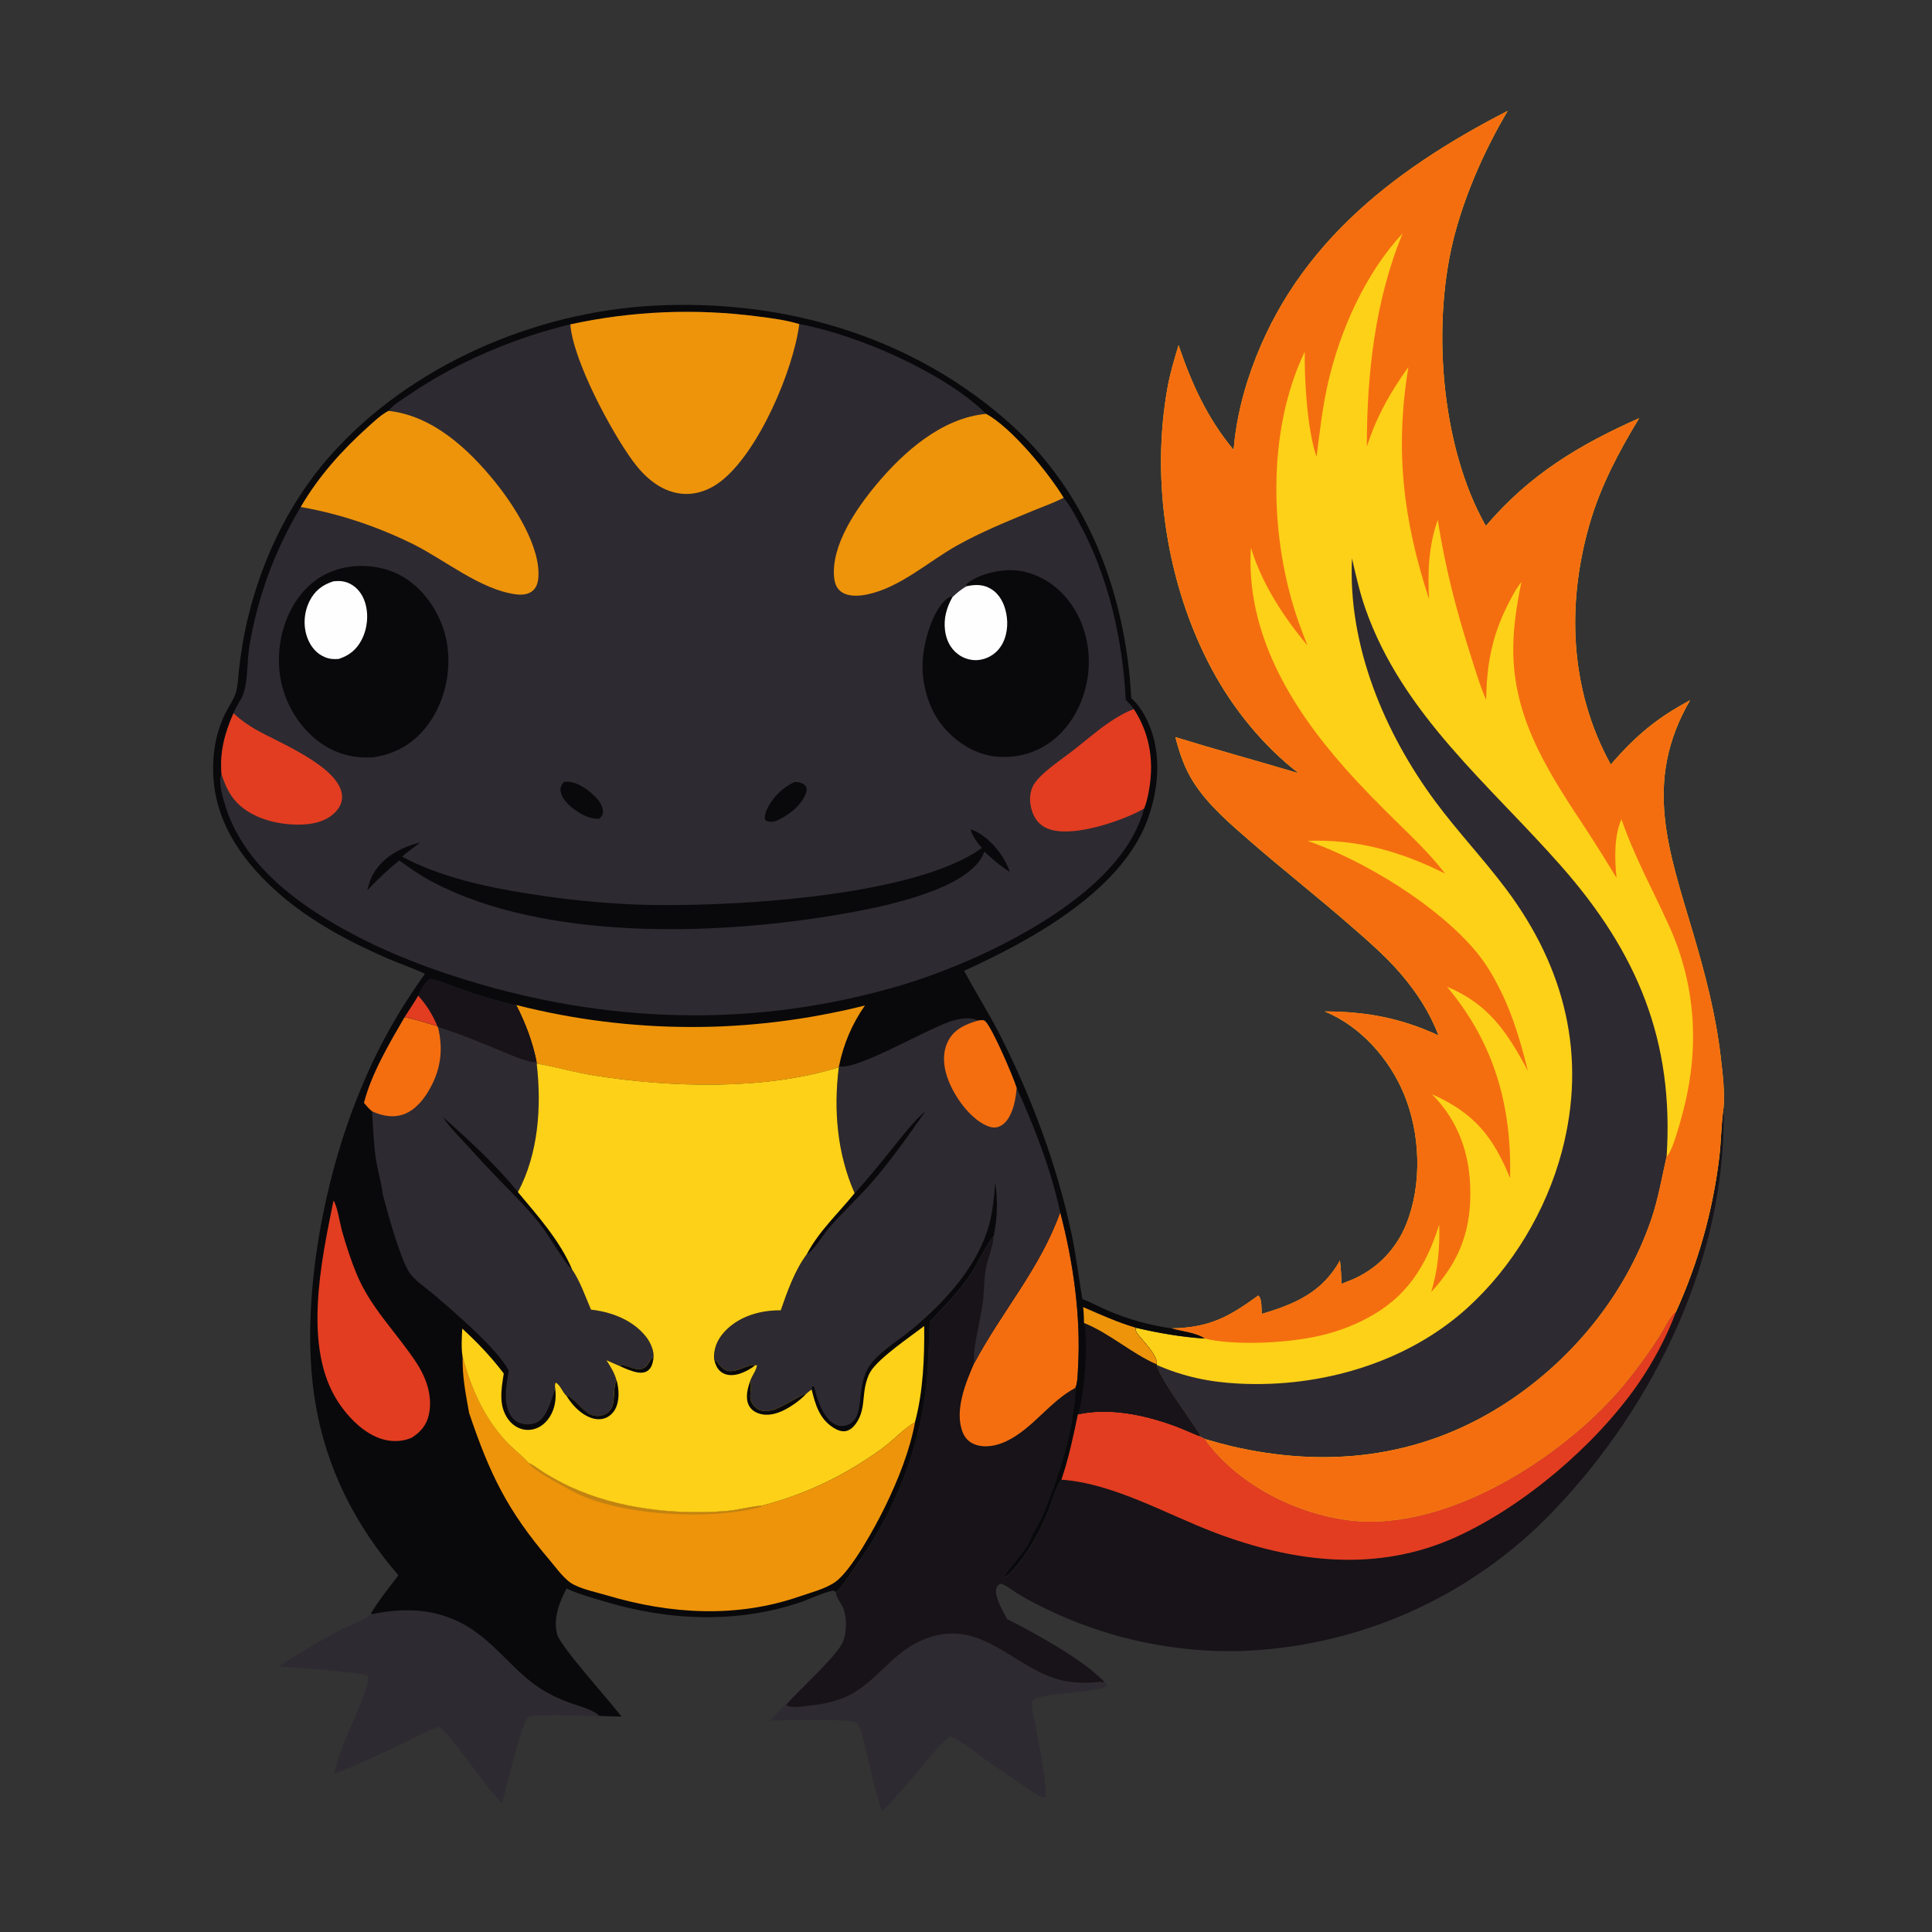 <?xml version="1.0" encoding="UTF-8"?>
<svg id="_x2014_ÎÓÈ_x5F_1" xmlns="http://www.w3.org/2000/svg" version="1.1" viewBox="0 0 4000 4000">
  <rect x="0" y="0" width="4000" height="4000" fill="#333333" stroke="none"/>
  <!-- Generator: Adobe Illustrator 29.2.1, SVG Export Plug-In . SVG Version: 2.1.0 Build 116)  -->
  <defs>
    <style>
      .st0 {
        fill: #09090b;
      }

      .st1 {
        display: none;
      }

      .st1, .st2 {
        fill: #fefefe;
      }

      .st3 {
        fill: #fdd118;
      }

      .st4 {
        fill: #2e2a31;
      }

      .st5 {
        fill: #c38310;
      }

      .st6 {
        fill: #e23d21;
      }

      .st7 {
        fill: #ee940a;
      }

      .st8 {
        fill: #f46e10;
      }

      .st9 {
        fill: #171318;
      }
    </style>
  </defs>
  <path class="st1" d="M0,0h4000v4000H0V0Z"/>
  <path class="st4" d="M1627.4,3528.9c.4.3.8.6,1.2.9,9.3,7,30.5,2.7,41.7,1.6,29.7-2.8,60.2-8.4,87.2-21.8,65.3-32.5,95.7-102.6,178.1-123.4,102-25.7,164.9,63.9,253.3,89.8,28.8,8.4,58.6,8.6,88.3,5.5l1.9-.2c4.7,2.2,2.3,2.1,7.1.5,4,3,5.3,2.9,6.8,7.8-17.5,15.9-137.5,15.1-152.7,29.3-2.8,2.7-3.7,7.1-3.7,10.8,0,13.5,5.1,29.6,7.6,42.9,4.6,24.5,24.8,130.2,20.4,147.6l-2.9,1.9c-17-6.3-32.5-18.3-47.4-28.5-24.8-16.8-49.9-33.3-74.3-50.7-22.8-16.2-46.4-36.7-72.2-47.8-20.4,15-36.5,36-52.9,55.1-29,33.6-57.1,69.2-88.8,100.3-12.8-37.6-21.8-77.3-31.1-115.9-4.2-17.4-7.5-35.8-13.5-52.7-1.9-5.2-4.8-13.4-10.1-15.9-16.6-8-148.2-3.7-176.5-3.8,10.2-10.6,21-24.6,32.5-33.5Z"/>
  <path class="st4" d="M767.9,3340.8l3.5,1.4c72.8-15,142-10.2,205,31.2,53,34.9,89.2,88.5,142.5,123.2,16.7,10.9,35.3,19.7,53.8,26.9,22,8.6,50.9,14.2,68.6,29.5-34.7.1-117.4-5.2-146.6,1.2-15.2,10.9-47.4,153.3-55.5,180.2-30.8-33.7-57.5-72.7-85.8-108.7-13.5-17.2-27.2-36-43.8-50.3-24,6.7-47.5,21-70.1,31.6-48.8,22.9-97.8,46.4-148,66,12.8-63,49-118.9,67.1-179.9,2.4-8,4.1-15.8,2.4-24-7.9-6.3-161.2-17.7-183.5-19,42.2-28,85.8-53.8,130.7-77.2,17-8.8,47.7-18,59.6-32Z"/>
  <path class="st9" d="M3469.9,2716.3c5.7-12.6,11.2-25.2,16.4-38,5.2-12.8,10.2-25.7,14.9-38.6,4.7-13,9.2-26,13.5-39.2,4.2-13.1,8.2-26.4,12-39.6,3.7-13.3,7.2-26.6,10.5-40.1,3.2-13.4,6.2-26.9,8.9-40.4,2.7-13.5,5.2-27.1,7.4-40.7,2.2-13.6,4.2-27.3,5.8-41,4.3-34.1,4.2-68.7,8.9-102.6l.3-1.9c6.8,306.8-142.4,614.5-351.5,833.2-5.3,5.6-10.7,11-16.1,16.5-5.4,5.4-10.9,10.8-16.5,16.1-5.6,5.3-11.2,10.5-16.9,15.7-5.7,5.2-11.4,10.2-17.3,15.2-5.8,5-11.7,9.9-17.6,14.8-5.9,4.9-11.9,9.7-18,14.4-6.1,4.7-12.2,9.4-18.3,13.9-6.2,4.6-12.4,9.1-18.7,13.5-6.3,4.4-12.6,8.8-19,13-6.4,4.3-12.8,8.4-19.3,12.6-6.5,4.1-13,8.1-19.6,12.1-6.6,3.9-13.2,7.8-19.9,11.6-6.7,3.8-13.4,7.5-20.2,11.1s-13.6,7.1-20.4,10.6c-6.9,3.5-13.8,6.8-20.7,10.1-6.9,3.3-13.9,6.5-20.9,9.6-7,3.1-14.1,6.1-21.2,9.1-7.1,2.9-14.2,5.8-21.4,8.5-7.2,2.8-14.4,5.4-21.6,8-7.2,2.6-14.5,5.1-21.8,7.5-7.3,2.4-14.6,4.7-22,7s-14.7,4.4-22.1,6.4c-7.4,2-14.8,4-22.3,5.9-7.4,1.9-14.9,3.6-22.4,5.3-7.5,1.7-15,3.3-22.5,4.8-7.5,1.5-15.1,2.9-22.6,4.2-7.6,1.3-15.1,2.5-22.7,3.7-7.6,1.1-15.2,2.2-22.8,3.1-7.6.9-15.3,1.8-22.9,2.5-7.6.8-15.3,1.4-22.9,2-7.7.6-15.3,1-23,1.4-7.7.4-15.3.7-23,.9-8,.1-16,.1-24,0-8-.1-16-.3-24-.6-8-.3-16-.7-23.9-1.3-8-.5-15.9-1.2-23.9-1.9-8-.8-15.9-1.6-23.8-2.6-7.9-1-15.9-2.1-23.8-3.3-7.9-1.2-15.8-2.5-23.7-3.9-7.9-1.4-15.7-2.9-23.6-4.5-7.8-1.6-15.6-3.4-23.4-5.2-7.8-1.8-15.5-3.8-23.3-5.8-7.7-2-15.4-4.2-23.1-6.5-7.7-2.3-15.3-4.6-22.9-7.1-7.6-2.5-15.2-5-22.7-7.7-7.5-2.7-15-5.5-22.5-8.3-7.5-2.9-14.9-5.9-22.3-9-7.4-3.1-14.7-6.3-22-9.6-26.9-12-53.1-25.5-78.5-40.4-10.6-6.2-22.8-16.9-33.8-21.1-4-1.6-7.5.5-9.9,3.8-4.6,6.4-3.6,14.6-1.7,21.7,4.3,16.4,13.7,32.2,21.6,47,57.4,29.1,157.8,83.6,201.1,130.1-4.8,1.6-2.5,1.7-7.1-.5l-1.9.2c-29.7,3.2-59.5,3-88.3-5.5-88.4-25.9-151.3-115.5-253.3-89.8-82.4,20.8-112.8,90.8-178.1,123.4-26.9,13.4-57.5,19-87.2,21.8-11.2,1.1-32.4,5.4-41.7-1.6-.4-.3-.8-.6-1.2-.9,28.8-31.9,96.2-92.8,114.9-124.5,11.3-19,11.7-56.1,3-76.3-4.1-9.4-12.5-19.3-14.6-29.2-.2-.8-.3-1.7-.5-2.5.8-.4,1.8-.6,2.5-1.2,8.9-6.5,39.9-54.2,47.9-65.4,71.9-101.7,120.6-226.8,135.7-350.5,5.8-47.3,6.3-94.8,8.5-142.3,29.5-31.8,59.9-61.3,84-97.8,16.9-25.6,29.8-56.5,48.4-80.4-1.2,24-12.5,45.7-16.5,69.1-3.8,22.3-3.1,45.7-5.9,68.2-3.9,31.4-22.1,99.2-18.1,125.5,0,.3,0,.7.1,1,57.3-107.7,136.6-196.4,178-312.9,26.9,102.3,43.3,216.4,37,322.4-.7,11.6-.6,30.9-5.4,41.4-3.5,90.3-33.7,183.3-68.7,266.1-7.2,17-18.3,32.1-24.9,49.3-9.3,24.4-48.8,61.5-53.8,78.6,36.6-27.5,75.6-98.3,92.2-141.3,7.4-19.2,14.1-45.8,25.9-62.2,14.9-44,24.7-89.9,34.1-135.3,64.7-14.5,138.7,1.1,200,23.6,17.9,6.6,35.1,14.8,52.8,21.7l11.7,5.8c1.4,3.3,3.1,5.8,5.3,8.6,68.1,88.2,184.4,146.3,293.8,159.6,203.8,24.9,454.2-137.7,576.6-292.1,23.1-28.9,44.6-58.9,64.6-90,6.9-11,22-41.5,31.3-47.9.8-.6,1.7-1.1,2.6-1.6Z"/>
  <path class="st8" d="M2194.9,2509.6c26.9,102.3,43.3,216.4,37,322.4-.7,11.6-.6,30.9-5.4,41.4-53.2,28.2-87.7,83.7-142.1,110.1-20,9.7-45,15.2-66.4,6.9-11.3-4.3-19.8-12.7-24.4-23.9-18.5-44.2,5.4-103.4,23.4-144.1,57.3-107.7,136.6-196.4,178-312.9Z"/>
  <path class="st6" d="M2495.8,2979.5c1.4,3.3,3.1,5.8,5.3,8.6,68.1,88.2,184.4,146.3,293.8,159.6,203.8,24.9,454.2-137.7,576.6-292.1,23.1-28.9,44.6-58.9,64.6-90,6.9-11,22-41.5,31.3-47.9.8-.6,1.7-1.1,2.6-1.6-19.7,52.5-48.3,106.2-80.5,152.1-88,125.3-235.2,250.7-375.1,314.1-163.8,74.3-336.6,52.6-499.7-9.4-99.9-37.9-209.6-101.9-317.4-109.4,14.9-44,24.7-89.9,34.1-135.3,64.7-14.5,138.7,1.1,200,23.6,17.9,6.6,35.1,14.8,52.8,21.7l11.7,5.8Z"/>
  <path class="st3" d="M3121.7,229c-46.2,79-84.2,162.8-108.5,251.2-50.1,183-31.7,442.3,63.1,608.7,89.6-105.5,192.2-167.6,317.4-223.1-42,69.1-79.9,140.6-102.5,218.7-48.3,167-41.2,344.3,43.7,498.3,52.6-60.2,94.2-95.4,164.3-133.1-98.8,169.6-43.5,313.3,6.7,483.9,24.7,83.9,46.5,167.1,56.6,254.2,4,34.4,8.8,71.8,5.9,106.3l-.3,1.9c-4.7,33.9-4.6,68.6-8.9,102.6-1.7,13.7-3.6,27.4-5.8,41-2.2,13.6-4.7,27.2-7.4,40.7-2.7,13.5-5.7,27-8.9,40.4-3.2,13.4-6.7,26.8-10.5,40.1-3.7,13.3-7.7,26.5-12,39.6-4.2,13.1-8.7,26.2-13.5,39.2-4.7,13-9.7,25.8-14.9,38.6-5.2,12.8-10.7,25.5-16.4,38-.9.5-1.7,1-2.6,1.6-9.2,6.4-24.4,36.9-31.3,47.9-20,31.1-41.5,61.1-64.6,90-122.4,154.4-372.7,317-576.6,292.1-109.3-13.3-225.6-71.4-293.8-159.6-2.2-2.8-3.8-5.3-5.3-8.6l-11.7-5.8c-1.3-7.4-10.7-18.7-14.9-25.2-14.6-22.6-73.9-103.6-74.7-122.8l-.2-1.1.8-6.5c-7.5-20.7-24.1-36.6-37.7-53.5-4.4-5.5-6.8-8.6-6.1-15.7,47.9,11.2,93.8,19.1,143,22.5-18.4-12.8-47.5-14.8-69-21.1,79-1.7,117.9-23,179.9-68,.5.4,1,.8,1.4,1.2,6.4,7.5,5.3,27.2,5.8,36.8,69.3-20.4,126-45.2,162-110.7,1.9,16.3,2.9,32.1,3,48.5,6.7-2.5,13.4-5.2,20.1-7.9,3.2-1.3,6.4-2.7,9.5-4.2,3.1-1.5,6.2-3,9.3-4.7,3-1.6,6.1-3.4,9-5.1,3-1.8,5.9-3.6,8.8-5.6,2.9-1.9,5.7-3.9,8.5-6,2.8-2.1,5.5-4.2,8.2-6.4,2.7-2.2,5.3-4.5,7.8-6.8,2.6-2.3,5-4.7,7.5-7.2,2.4-2.5,4.8-5,7.1-7.6,2.3-2.6,4.5-5.2,6.7-7.9,2.2-2.7,4.3-5.4,6.3-8.2,2-2.8,4-5.6,5.9-8.5,1.9-2.9,3.7-5.8,5.5-8.8,1.8-3,3.4-6,5-9.1,1.6-3.1,3.1-6.2,4.6-9.3,1.4-3.1,2.8-6.3,4.1-9.5,33.9-83.1,29.7-189.5-4.9-271.6-30.8-73.2-89.7-139.1-163.5-169.7,86.3.4,156.4,13.3,235.6,49.7-18.4-48.3-45.5-89.6-79.1-128.7-30.7-35.7-66.7-66.7-102.1-97.6-68.1-59.5-139.1-115.3-207.4-174.6-42.4-36.9-87.6-75.1-118.2-122.7-18.8-29.2-29.4-60.6-38-94,84.7,26.1,170.3,49.4,255.3,74.8-73.3-56.5-135.9-133.5-179.6-215-93.2-173.7-127.3-392.1-91.5-586,5.4-29,13.8-57,22.4-85.2,27.3,80.1,59.2,150.8,114,216.7,3.8-48.2,14.3-97.7,29.1-143.7,87.1-270.5,295-433.4,538.7-558.4Z"/>
  <path class="st4" d="M2799.3,1156.4c7.8,34.9,15.7,69.6,27.5,103.4,76.7,219.5,257.2,364.7,406.1,534.1,157.3,179,233.1,360.9,217.7,600.5-10,44.2-17,86.8-31.7,130-54.1,159.2-169.1,297.7-310.9,386.8-172.1,108.1-363.7,128.5-559.2,82.8-17.8-4.3-35.5-9.1-53-14.4l-11.7-5.8c-1.3-7.4-10.7-18.7-14.9-25.2-14.6-22.6-73.9-103.6-74.7-122.8,56.1,24.5,109.6,35.7,170.6,38.8,168.3,8.6,346.8-42.3,472.9-156.7,93.3-84.6,163.1-201.4,195.5-323.1,52.7-198.3,6.5-381.2-114.6-543.2-46.7-62.5-100.5-119.1-146.9-181.7-105.7-142.5-181.7-323.5-172.8-503.5Z"/>
  <path class="st8" d="M3121.7,229c-46.2,79-84.2,162.8-108.5,251.2-50.1,183-31.7,442.3,63.1,608.7,89.6-105.5,192.2-167.6,317.4-223.1-42,69.1-79.9,140.6-102.5,218.7-48.3,167-41.2,344.3,43.7,498.3,52.6-60.2,94.2-95.4,164.3-133.1-98.8,169.6-43.5,313.3,6.7,483.9,24.7,83.9,46.5,167.1,56.6,254.2,4,34.4,8.8,71.8,5.9,106.3l-.3,1.9c-4.7,33.9-4.6,68.6-8.9,102.6-1.7,13.7-3.6,27.4-5.8,41-2.2,13.6-4.7,27.2-7.4,40.7-2.7,13.5-5.7,27-8.9,40.4-3.2,13.4-6.7,26.8-10.5,40.1-3.7,13.3-7.7,26.5-12,39.6-4.2,13.1-8.7,26.2-13.5,39.2-4.7,13-9.7,25.8-14.9,38.6-5.2,12.8-10.7,25.5-16.4,38-.9.5-1.7,1-2.6,1.6-9.2,6.4-24.4,36.9-31.3,47.9-20,31.1-41.5,61.1-64.6,90-122.4,154.4-372.7,317-576.6,292.1-109.3-13.3-225.6-71.4-293.8-159.6-2.2-2.8-3.8-5.3-5.3-8.6,17.5,5.3,35.2,10.1,53,14.4,195.5,45.8,387.1,25.3,559.2-82.8,141.8-89.1,256.8-227.5,310.9-386.8,14.7-43.2,21.7-85.8,31.7-130,12.3-7.4,32.3-85.5,36.6-102.7,31.6-126.6,22.9-254.3-30.9-373.8-33.5-74.3-72.5-144.3-99-221.8-15.8,35.3-14,83.6-10.3,121.4-19-31.6-38.5-62.8-58.5-93.7-75-113.6-151.1-224.8-155.1-366.4-1.5-51.4,6.3-102.4,16.8-152.6-12,15.1-21.3,33.3-29.9,50.5-31.6,63.5-42.3,123.2-43.1,193.7-13-29-21.9-60.5-31.7-90.7-29.7-92.6-53.8-185.8-68.6-282.1-19,54.3-21,107.4-18,164.3-53.6-164-71.1-308.8-42.8-480.4-37.4,51.6-66.5,103.6-85.9,164.5-.3-149,16.7-302.8,74-441.4-76.9,82.3-130.2,201.8-154.8,311.1-11.3,50.2-17,100.5-23.4,151.4-19.3-55.4-25.3-157.6-24.5-217.5-79.8,166-72.7,389.6-12.4,560.7,5.8,16,11.8,31.8,18.1,47.6-49.4-58.9-95-128.7-117.1-202.8-10.9,176.3,82.1,329.3,194.3,456.2,33.3,37.7,68.5,73.3,104.4,108.6,36.1,35.6,72.3,69.7,103.3,110.1-91.3-45.4-181.4-71.6-284.6-67.7,117.2,40.7,270.5,134.3,350,230.8,20.8,25.3,37.1,53.8,51.4,83.2,24.9,51.1,41,107.2,54.6,162.4-41.8-79-81-138.5-167.4-174.4,97.5,116.4,134.1,245.7,130.6,396.1-35.9-86.6-74.3-134.6-161.7-173.5,56.1,56.7,79.5,126.4,79.4,205.7,0,82.2-25.7,144.1-81.1,203.8,14.3-47.3,17.9-90.6,16.7-139.7-27.3,86.6-67.6,151.1-150.2,194.4-15,7.9-30.5,14.8-46.4,20.7-15.9,5.9-32.1,10.8-48.6,14.6-64.3,15.2-175.2,22-240.5,6.3-18.4-12.8-47.5-14.8-69-21.1,79-1.7,117.9-23,179.9-68,.5.4,1,.8,1.4,1.2,6.4,7.5,5.3,27.2,5.8,36.8,69.3-20.4,126-45.2,162-110.7,1.9,16.3,2.9,32.1,3,48.5,6.7-2.5,13.4-5.2,20.1-7.9,3.2-1.3,6.4-2.7,9.5-4.2,3.1-1.5,6.2-3,9.3-4.7,3-1.6,6.1-3.4,9-5.1,3-1.8,5.9-3.6,8.8-5.6,2.9-1.9,5.7-3.9,8.5-6,2.8-2.1,5.5-4.2,8.2-6.4,2.7-2.2,5.3-4.5,7.8-6.8,2.6-2.3,5-4.7,7.5-7.2,2.4-2.5,4.8-5,7.1-7.6,2.3-2.6,4.5-5.2,6.7-7.9,2.2-2.7,4.3-5.4,6.3-8.2,2-2.8,4-5.6,5.9-8.5,1.9-2.9,3.7-5.8,5.5-8.8,1.8-3,3.4-6,5-9.1,1.6-3.1,3.1-6.2,4.6-9.3,1.4-3.1,2.8-6.3,4.1-9.5,33.9-83.1,29.7-189.5-4.9-271.6-30.8-73.2-89.7-139.1-163.5-169.7,86.3.4,156.4,13.3,235.6,49.7-18.4-48.3-45.5-89.6-79.1-128.7-30.7-35.7-66.7-66.7-102.1-97.6-68.1-59.5-139.1-115.3-207.4-174.6-42.4-36.9-87.6-75.1-118.2-122.7-18.8-29.2-29.4-60.6-38-94,84.7,26.1,170.3,49.4,255.3,74.8-73.3-56.5-135.9-133.5-179.6-215-93.2-173.7-127.3-392.1-91.5-586,5.4-29,13.8-57,22.4-85.2,27.3,80.1,59.2,150.8,114,216.7,3.8-48.2,14.3-97.7,29.1-143.7,87.1-270.5,295-433.4,538.7-558.4Z"/>
  <path class="st0" d="M880.1,2016.3c-26-12.3-53.8-21.5-80.3-33-76.4-33.3-156-75.9-219.2-130.7-73-63.2-132.4-142.8-138.7-242.2-2.9-46.4,4.1-92.9,25.2-134.7,7.1-14.1,17.6-28.6,21.8-43.8,3.9-14.1,4.2-30.5,5.8-45,2.9-25.3,6.7-50.5,11.5-75.6,27.1-135.3,87.3-266.9,179.5-370.1,165.3-185,420.7-295,666.7-308.3,270.6-14.6,537.7,63.2,741.1,246.2,161.1,144.9,237.3,353.8,248.7,566.4,15,13.3,26.3,31.5,34.6,49.6,29.3,63.9,22.3,140.8-2.1,205-55.8,146.8-242.8,248.2-378.6,309.8,24.2,45.4,51.8,88.6,75.2,134.7,65,128.4,117,268,147,408.9,9.6,45,14.8,90.7,22.6,136,18.4,7.2,36.2,16.8,54.4,24.6,10.4,4.4,20.9,8.5,31.6,12.2,10.7,3.7,21.4,7.1,32.3,10.1,10.9,3,21.8,5.7,32.9,8s22.2,4.2,33.3,5.8c21.5,6.4,50.7,8.4,69,21.1-49.1-3.4-95.1-11.3-143-22.5-.8,7,1.7,10.2,6.1,15.7,13.6,16.9,30.2,32.8,37.7,53.5l-.8,6.5.2,1.1c.8,19.2,60,100.2,74.7,122.8,4.2,6.5,13.6,17.8,14.9,25.2-17.7-7-34.9-15.2-52.8-21.7-61.3-22.5-135.3-38.2-200-23.6-9.4,45.4-19.1,91.3-34.1,135.3-11.9,16.4-18.5,43-25.9,62.2-16.7,43-55.6,113.8-92.2,141.3,5-17.1,44.5-54.1,53.8-78.6,6.5-17.1,17.7-32.3,24.9-49.3,35-82.8,65.1-175.8,68.7-266.1,4.8-10.5,4.7-29.9,5.4-41.4,6.4-106-10-220.1-37-322.4-41.4,116.5-120.7,205.2-178,312.9,0-.3,0-.7-.1-1-4-26.3,14.2-94.1,18.1-125.5,2.8-22.5,2.1-45.9,5.9-68.2,4-23.4,15.3-45.1,16.5-69.1-18.6,23.9-31.5,54.8-48.4,80.4-24.1,36.5-54.5,66-84,97.8-2.2,47.5-2.7,95-8.5,142.3-15.1,123.7-63.8,248.8-135.7,350.5-7.9,11.2-39,59-47.9,65.4-.8.5-1.7.8-2.5,1.2-.9-.7-2.3-1.9-3.3-2.3-6.9-3-56.3,18.9-66.1,22.3-134.8,46.8-279.8,39.5-414.7-1.8-24.1-7.4-50.5-14.4-73.2-25.4-15.1,27.7-28.4,63.7-19.4,95.3,7.5,26.1,109.3,138.2,133,169.9-15.1-.3-30.2-.7-45.3-1.4-17.6-15.3-46.6-20.9-68.6-29.5-18.5-7.2-37.1-16.1-53.8-26.9-53.2-34.6-89.4-88.3-142.5-123.2-63-41.4-132.3-46.2-205-31.2l-3.5-1.4c16.5-27.6,37.5-53.3,56.9-78.9-89.8-103.9-150.2-223.1-172.4-359.4-32.6-199.5,16-457.5,92.3-642.3,8.8-21.6,18.2-42.9,28.2-64,10.1-21,20.7-41.7,32.1-62.1,11.3-20.4,23.2-40.4,35.8-60.1,12.5-19.7,25.6-38.9,39.3-57.8Z"/>
  <path class="st9" d="M2242.5,2706.2c36,15.6,71.2,31.7,108.9,42.7-.8,7,1.7,10.2,6.1,15.7,13.6,16.9,30.2,32.8,37.7,53.5l-.8,6.5.2,1.1c.8,19.2,60,100.2,74.7,122.8,4.2,6.5,13.6,17.8,14.9,25.2-17.7-7-34.9-15.2-52.8-21.7-61.3-22.5-135.3-38.2-200-23.6.2-.5.4-1.1.6-1.6,12.9-34.3,21.8-152,12.4-187.7-.3-11-.5-22-1.9-32.9Z"/>
  <path class="st7" d="M2242.5,2706.2c36,15.6,71.2,31.7,108.9,42.7-.8,7,1.7,10.2,6.1,15.7,13.6,16.9,30.2,32.8,37.7,53.5l-.8,6.5c-52.5-23-96.8-64.1-150-85.5-.3-11-.5-22-1.9-32.9Z"/>
  <path class="st6" d="M690.5,2485.9c7,7.6,13.7,48.9,17.2,61.3,8.7,30.9,18.7,61.7,31,91.4,29.6,70.9,83.5,121.4,124.3,184.2,20.2,31.1,33.3,69.7,24.7,107-5,21.6-17.6,35.8-36,47.2-15.8,6.5-32.9,8.1-49.7,5.1-42.1-7.5-78.5-44.2-101.2-78.4-75-112.8-35.6-293.2-10.4-417.7Z"/>
  <path class="st7" d="M1068.7,2080.7c14.7,3.7,29.5,7.3,44.4,10.6,14.8,3.3,29.7,6.3,44.7,9.2,14.9,2.8,29.9,5.4,44.9,7.8,15,2.4,30.1,4.5,45.1,6.4,15.1,1.9,30.2,3.6,45.3,5,15.1,1.4,30.3,2.6,45.4,3.6,15.2,1,30.3,1.7,45.5,2.2,15.2.5,30.4.7,45.6.8,15.2,0,30.4-.2,45.6-.6,15.2-.5,30.4-1.1,45.5-2.1,15.2-.9,30.3-2.1,45.5-3.5,15.1-1.4,30.2-3,45.3-4.9,15.1-1.9,30.1-3.9,45.2-6.3,15-2.3,30-4.9,44.9-7.7,14.9-2.8,29.8-5.8,44.7-9,14.8-3.2,29.6-6.7,44.4-10.4-27,38.8-44.1,79.4-53.7,125.7l-.4,2.2c-152.7,48.2-349,42-505.6,17.3-40.5-6.4-79.6-17.8-119.7-24.9l-.7-4.4c-8.3-41.3-23-79.6-42-117Z"/>
  <path class="st7" d="M957.7,2807.4c16.8,65.2,44.9,128.1,91.2,177.7,14.1,15.1,31.9,28,45.2,43.4.7.3,1.4.5,2.1.8,10.4,4.8,20.3,13.1,30.1,19.2,17.9,11.2,36.4,21.2,55.6,30,96.8,44.6,215.8,58.2,321.1,49.8,25.4-2,50.8-9.8,75.9-11.4,91.2-24.2,170.5-62.1,246.8-117.5,22.4-16.2,42.6-39,66-53.1.9-.6,1.9-1.1,2.8-1.7-11.1,59.8-35.2,119.4-61.6,173.9-19.5,40.1-69.7,133-103.7,156.9-20.3,14.2-51.4,22.1-74.9,30.2-130,44.8-266.8,36.3-396.8-2.3-22.5-6.7-48.3-11.8-69.3-22.3-19.2-9.6-36.5-34.9-50.4-51.2-87.3-102.4-123.8-177.6-166.5-304.3-7.3-40.3-14.5-76.8-13.5-118.2Z"/>
  <path class="st5" d="M1094.1,3028.6c.7.3,1.4.5,2.1.8,10.4,4.8,20.3,13.1,30.1,19.2,17.9,11.2,36.4,21.2,55.6,30,96.8,44.6,215.8,58.2,321.1,49.8,25.4-2,50.8-9.8,75.9-11.4.2,1-.9,1.7-1.5,2.5-107.8,29-299.2,19.7-396.6-34.3-16-8.9-83.1-44.5-86.6-56.6Z"/>
  <path class="st4" d="M865.8,2061.5c5.7-11.9,13.8-26.8,24.3-35,20.5,3.8,41.3,13.3,61,20.2,31.5,11.4,63.4,21.2,95.8,29.5,6.3,1.6,15.6,5.2,21.9,4.5,19,37.4,33.7,75.7,42,117l.7,4.4c10.2,88.6,3.8,185.6-38.9,266,40.6,48.6,87.5,101.1,112.2,160.1,16.6,24.2,27.5,56.3,39.1,83.2,42.8,4.7,87.3,21.6,114.5,56.7,8.5,11,16.6,29.1,14.9,43.3-.1.9-.3,1.9-.5,2.8l-2.5-2.3c-3.2,2.8-4.7,5.4-6.7,9-3.7,6.4-7.6,11.6-15.3,13.3-16.2,3.7-31.4-10.2-47.1-7-8.4-3.8-16.9-7.5-25.4-11.2,8.4,13.3,16.8,26.3,20.9,41.7-.4.8-.8,1.6-1.1,2.4-8.9,20.9,3.8,56.9-24,68.6-10,4.2-20.4,3.9-30.2-.7-14.2-6.7-38.1-38-48.6-38.6-7.9-7-12.8-22.9-21.9-26.9-2.7,4.7-1.4,9.6-.8,14.8-4,.8-12.5,47.5-31.6,63-9,7.4-19.8,9.7-31.2,8.4-11-1.2-20.7-5.6-27.5-14.5-20-26-11.2-66.9-6.4-96.8-26.5-47.5-112.2-120.5-155.4-157.4-15.2-13-41.1-30.1-51.3-46.7-19.1-31-44.2-122.1-54.3-160.8-2.5-23.3-10-47-13.7-70.3-5.3-33.4-6.2-67.9-8.4-101.6-6.3-5.3-11.4-11.1-16.6-17.4,15.2-60.1,53.1-124.3,84.1-177.5,9.2-14.9,19.4-29.2,28.1-44.4Z"/>
  <path class="st0" d="M1184.7,2628.2c-8.5-3.2-49.2-70.1-59.1-83.7-26.5-36.3-60.3-69.2-91.6-101.4-23-23.8-45.6-48.1-67.8-72.7-16.7-18.3-35.9-36.8-49.2-57.7,51.9,45.5,112.1,101.5,155.4,155.3,40.6,48.6,87.5,101.1,112.2,160.1Z"/>
  <path class="st8" d="M837.7,2105.9c22.8,4.4,45.4,12,67.7,18.5l1.4,2.1c11.7,48.5,5.4,91.2-20.7,134.1-13.4,22-32.4,43-58.5,48.8-19.5,4.4-39.6-.4-57.4-8.6-6.3-5.3-11.4-11.1-16.6-17.4,15.2-60.1,53.1-124.3,84.1-177.5Z"/>
  <path class="st9" d="M865.8,2061.5c5.7-11.9,13.8-26.8,24.3-35,20.5,3.8,41.3,13.3,61,20.2,31.5,11.4,63.4,21.2,95.8,29.5,6.3,1.6,15.6,5.2,21.9,4.5,19,37.4,33.7,75.7,42,117-5.5,2.6-10.6.9-16.2-.6-23.6-6.2-46.3-16.8-68.8-26-39.1-16-78.4-32.4-118.9-44.6l-1.4-2.1c-22.3-6.5-44.9-14.1-67.7-18.5,9.2-14.9,19.4-29.2,28.1-44.4Z"/>
  <path class="st6" d="M865.8,2061.5c17.4,19,29.7,39.2,39.7,62.9-22.3-6.5-44.9-14.1-67.7-18.5,9.2-14.9,19.4-29.2,28.1-44.4Z"/>
  <path class="st4" d="M1737.1,2207.4c35.7,10.7,191.5-83,237.4-94.8,14.4-3.7,36.9-7.4,50.2.4,5.6-.5,11.3-2.7,15.6,1.8,15.3,16,57.2,113.9,64.6,137.6,37.2,81.5,71,169.4,90.1,257.1-41.4,116.5-120.7,205.2-178,312.9,0-.3,0-.7-.1-1-4-26.3,14.2-94.1,18.1-125.5,2.8-22.5,2.1-45.9,5.9-68.2,4-23.4,15.3-45.1,16.5-69.1,7.8-38.2,8.5-72.1,3.2-110.7-2.6,29.1-4.7,58.3-12.4,86.6-23.3,86.1-91,159.9-158,216-27.4,22.9-62.4,43.3-85.2,70.7-32,38.6-16.6,95.3-36.6,119.2-6.9,8.3-16.6,12.6-27.4,11.9-12-.8-21.5-8.3-28.7-17.4-13.8-17.4-20.3-38.8-25.8-59.9-1-3.7-.3-2.4-2.8-5.2l-2.4,1.2c-.2,1.7-.7,4.5-.5,6.2-4.3,2.3-7.6,5.2-11.2,8.5-8.3,0-52.7,30.2-71.7,34.2-10,2.1-21,2.8-29.7-3.3-24.2-17.1-10-35-13.8-54.6-.2-1.1-.5-2.1-.7-3.1,3.6-10.8,12.3-20.8,13.9-32.1l-3.6-.3c-12.9-3.6-38,15.3-56,12-9.4-1.7-18.2-11.6-23.2-19-.4-.6-.8-1.2-1.2-1.8l-3.8.3c-1.1-3-1.3-7-1.2-10.2.6-22.3,10.8-40.2,26.5-55.4,29.2-28.3,71.9-40,111.7-39.3,13.4-38.8,29.1-83.2,53.8-116.2,24.9-47.7,65.6-85.2,99.1-126.5-36.2-82.1-43.8-172.4-32.7-260.7l.4-2.2Z"/>
  <path class="st0" d="M1769.4,2470.3c28.2-30.3,53.9-62.6,79.8-94.8,20.8-25.8,42.2-54,67.4-75.6-36,51.3-71.5,102.2-112.8,149.4-28.2,32.3-60.1,61.3-88,93.7-9,10.4-34.7,50.8-45.4,53.8,24.9-47.7,65.6-85.2,99.1-126.5Z"/>
  <path class="st8" d="M2024.7,2113c5.6-.5,11.3-2.7,15.6,1.8,15.3,16,57.2,113.9,64.6,137.6-1.5,16.3-3.7,31.9-9.6,47.3-5.2,13.6-13.1,27.4-27.3,33-8.9,3.5-18.5,1.1-26.8-2.8-35.8-16.8-67.4-62.9-79.9-99.4-8.4-24.3-10.3-51.7,1.7-75.2,12.9-25.2,36.4-34.6,61.7-42.3Z"/>
  <path class="st3" d="M1111.4,2202c40.2,7,79.2,18.5,119.7,24.9,156.6,24.7,352.8,30.9,505.6-17.3-11.1,88.3-3.5,178.6,32.7,260.7-33.5,41.4-74.2,78.8-99.1,126.5-24.7,33-40.4,77.4-53.8,116.2-39.8-.7-82.5,11-111.7,39.3-15.7,15.2-25.9,33.1-26.5,55.4,0,3.2,0,7.2,1.2,10.2l3.8-.3c.4.6.8,1.2,1.2,1.8,5,7.4,13.9,17.3,23.2,19,17.9,3.3,43.1-15.5,56-12l3.6.3c-1.6,11.3-10.3,21.3-13.9,32.1.2,1,.5,2.1.7,3.1,3.8,19.6-10.4,37.4,13.8,54.6,8.7,6.2,19.8,5.5,29.7,3.3,19-4,63.4-34.3,71.7-34.2,3.6-3.3,6.9-6.1,11.2-8.5,7.5,30.8,16.2,60.6,44.7,78.6,8.2,5.2,18.3,9.6,28.1,6.7,11.7-3.4,20.3-15.8,25.4-26.2,10.1-20.8,8.1-43,12.5-65,1.9-9.9,5.6-22.4,10.9-31.1,17.3-28.7,83.2-73,111.3-94.7.8,65.1-2.1,136.1-19.1,199.3-.9.6-1.9,1.1-2.8,1.7-23.3,14.1-43.6,36.9-66,53.1-76.3,55.3-155.6,93.3-246.8,117.5-25.1,1.7-50.5,9.4-75.9,11.4-105.2,8.4-224.3-5.1-321.1-49.8-19.2-8.9-37.7-18.9-55.6-30-9.8-6.1-19.6-14.4-30.1-19.2-.7-.3-1.4-.6-2.1-.8-13.3-15.4-31-28.3-45.2-43.4-46.4-49.6-74.4-112.5-91.2-177.7-2.8-18.2-1.3-38.4-.5-56.8,31.8,29,59.9,58.6,86,93-5,31.6-11.3,65.7,8.5,93.9,8.4,12,20.9,20.6,35.6,22.5,13.1,1.7,26.4-2.4,36.7-10.5,15.2-11.9,24-31.2,26-50.1.8-7.3.7-14.8,0-22.1-.6-5.2-1.9-10.1.8-14.8,9.1,4.1,14,19.9,21.9,26.9,10.6.6,34.4,31.9,48.6,38.6,9.8,4.6,20.2,4.9,30.2.7,27.8-11.7,15.1-47.7,24-68.6.3-.8.7-1.6,1.1-2.4-4.1-15.4-12.4-28.4-20.9-41.7,8.5,3.6,17,7.4,25.4,11.2,15.6-3.2,30.9,10.7,47.1,7,7.7-1.7,11.5-6.9,15.3-13.3,2.1-3.6,3.6-6.2,6.7-9l2.5,2.3c.2-.9.3-1.9.5-2.8,1.8-14.2-6.4-32.3-14.9-43.3-27.2-35-71.7-52-114.5-56.7-11.6-26.9-22.5-59-39.1-83.2-24.7-59-71.6-111.6-112.2-160.1,42.7-80.4,49.1-177.4,38.9-266Z"/>
  <path class="st0" d="M1281.1,2827.1c15.6-3.2,30.9,10.7,47.1,7,7.7-1.7,11.5-6.9,15.3-13.3,2.1-3.6,3.6-6.2,6.7-9l2.5,2.3c-1.9,10-3.8,18.7-12.8,24.6-8.4,5.6-21.1,3.1-30,.3-9.8-3.1-19.7-7.3-28.8-11.9Z"/>
  <path class="st0" d="M1479.5,2817.9l3.8-.3c.4.6.8,1.2,1.2,1.8,5,7.4,13.9,17.3,23.2,19,17.9,3.3,43.1-15.5,56-12-8.6,7.4-20.9,14-31.6,17.5-11.4,3.7-24.7,5-35.5-1.1-9.8-5.5-14.3-14.5-17.1-24.9Z"/>
  <path class="st0" d="M1276.6,2857.6c5.4,18.8,6.5,44.1-3.7,61.3-5.4,9.1-14.1,16.1-24.5,18.5-14.8,3.4-29.7-2.5-41.9-10.8-13.7-9.3-25.4-23.1-33.9-37.3,10.6.6,34.4,31.9,48.6,38.6,9.8,4.6,20.2,4.9,30.2.7,27.8-11.7,15.1-47.7,24-68.6.3-.8.7-1.6,1.1-2.4Z"/>
  <path class="st0" d="M1553.4,2858.8c.2,1,.5,2.1.7,3.1,3.8,19.6-10.4,37.4,13.8,54.6,8.7,6.2,19.8,5.5,29.7,3.3,19-4,63.4-34.3,71.7-34.2-11.7,12.6-27.6,24.1-42.7,32.2-17.1,9.1-36.6,15-55.7,8.6-8.9-3-16.6-8.5-20.7-17.1-7.6-15.7-2.4-35,3.2-50.5Z"/>
  <path class="st4" d="M1180.9,671.6c15.9-3.5,31.9-6.6,47.9-9.4,16-2.8,32.1-5.2,48.3-7.3,16.1-2.1,32.3-3.8,48.6-5.2,16.2-1.4,32.5-2.4,48.7-3.1,16.3-.7,32.5-1,48.8-1,16.3,0,32.6.4,48.8,1.1,16.3.7,32.5,1.8,48.7,3.2,16.2,1.4,32.4,3.2,48.5,5.3,28.3,3.6,58.3,7.4,85.6,15.8,119.3,21.4,301.7,101.2,386.9,185.9,52.1,28,129,121.8,160.4,173.6,12.8,15.4,23.1,35,32.7,52.7,60.2,110.6,89.5,240.6,95.9,365.6,5.6,6.2,12.3,12.4,16.8,19.4,35.4,54.6,42.6,114.7,29.2,178-2,9.4-4.5,18.8-8,27.6-4.8,19.8-13.7,39.8-23.5,57.7-81.4,149.6-329.6,264.7-486.1,310.3-286.7,83.5-578.6,78.6-864.6-4.1-95.9-27.7-192-63.8-279.6-112.1-107.5-59.3-215.7-141.3-250.7-264.8-3.9-13.7-12.7-44.7-5.6-57.6-4-45.7,6.4-85.2,24.8-126.7,5.7-15.5,17.3-28.2,21.9-44.3,8.4-29.3,5.9-64.5,11.2-95,2.1-12.7,4.5-25.3,7.2-37.9,2.7-12.6,5.7-25.1,9-37.5,3.3-12.4,6.9-24.8,10.8-37,3.9-12.3,8-24.4,12.5-36.5,4.5-12.1,9.2-24,14.2-35.8,5-11.8,10.3-23.5,15.9-35.1,5.6-11.6,11.4-23,17.5-34.3,6.1-11.3,12.5-22.5,19.1-33.5,36.6-62.8,84.8-116.8,138.6-165.2,13.3-11.9,27.3-25.5,43.1-33.8,8.6-11.9,29.2-24.2,41.6-32.6,99.7-68.1,217.7-118.2,334.9-146.5Z"/>
  <path class="st0" d="M1645.1,1619.2c3.3,0,6.2-.2,9.4.6,5.1,1.2,11.7,3.9,14.1,8.8,2.4,5,1.6,9.4-.3,14.4-9.9,26.4-37.3,45.9-62.1,57-4.7,1.4-10.9,2-15.7.9-4.6-1.1-5.1-1.8-7.2-5.6,0-5.9.8-10.4,3-15.9,10.8-26.1,33.1-48.8,58.7-60.2Z"/>
  <path class="st0" d="M1167.5,1618.8c.9-.1,1.7-.2,2.6-.3,19.6-1.6,39.6,10.9,54,23.3,11,9.5,23.7,22.6,24.3,38,.3,7.4-2.9,10.3-7.6,15.3-17.2.6-30.6-5.4-44.8-14.6-14.3-9.3-32.2-24-35.2-41.6-1.4-8.7,1.7-13.5,6.8-20.1Z"/>
  <path class="st6" d="M483.3,1476.6c14.3,13.4,29.1,23.9,46.1,33.7,46.5,26.8,175.3,77.4,178.8,137.6.7,12.5-4.7,23.7-13.1,32.7-20.1,21.2-49.5,26.7-77.5,26.7-44.1,0-95.1-12.8-126.8-45.3-16.6-17.1-24.5-36.5-32.2-58.6-4-45.7,6.4-85.2,24.8-126.7Z"/>
  <path class="st6" d="M2347.6,1468.4c35.4,54.6,42.6,114.7,29.2,178-2,9.4-4.5,18.8-8,27.6-8.7,5-17.7,9.5-26.9,13.5-42.8,18.7-128.7,46.8-174.1,27.5-14.6-6.2-24.6-17.9-30-32.7-6.4-17.2-7.7-37.9.8-54.7,5-9.9,13.5-18.5,21.6-25.9,19.9-18.3,43.1-33.5,64.4-50.2,24.6-19.2,48-40,74-57.3,15.2-10.1,31.8-20.1,49.2-26Z"/>
  <path class="st0" d="M2009.3,1717.4c3.6.7,6.7,1.7,9.9,3.3,31.4,15.3,60.8,51.8,71.5,84.5-19.5-12.1-36-26.5-52.7-42.1-2.7,7-5.7,13.4-10.2,19.4-50.7,68.5-223,99.8-305.1,113.3-248.9,40.9-595.9,51.2-826.2-69.3-24.8-13-47.3-28.7-70-45l-19.8,16.8c-16.3,14.4-31.3,29.4-46.4,45.2,3.3-13.1,6.8-25.2,14-36.8,20.9-34.1,58-53.4,95.8-62.4-12.8,9.5-25.6,19-37.7,29.3,79.3,42.3,174.2,63,262.2,76.7,73.7,11.9,147.8,19.3,222.3,22.5,176.1,6.4,574-13.6,716-117.2-10.5-12-18.3-22.8-23.8-38.1Z"/>
  <path class="st7" d="M2041.8,857c52.1,28,129,121.8,160.4,173.6-21.1,10.8-44.7,19-66.6,28.1-52.3,21.7-104.7,43-154.2,70.7-59.7,33.5-118.2,87.5-186.7,101.5-16.9,3.4-38.5,4.8-53.2-5.8-9.5-6.9-13.4-17.9-14.5-29.2-6.7-67,46.4-143.3,86.6-191.7,56.9-68.4,136.2-139,228.2-147.3Z"/>
  <path class="st7" d="M804.3,850.7c91.4,9.7,165.7,79,221.2,147.7,38.9,48.1,94.9,134.9,89,198.7-.9,10.1-4.2,20.1-12.3,26.6-9.4,7.6-22.5,8.3-34.1,6.8-73-9.5-146.9-71.1-212.4-103.7-72.2-35.9-153.6-63.5-233.1-77.1,36.6-62.8,84.8-116.8,138.6-165.2,13.3-11.9,27.3-25.5,43.1-33.8Z"/>
  <path class="st0" d="M2001.2,1213.8l-.7-3.9c22-20.3,66.9-30.7,96.4-29.4,41.4,1.9,79.9,22.7,107.3,53.3,36.4,40.6,53,95.6,49.7,149.6-3.3,53.9-26.8,108.6-68,144.3-34,29.5-77,42.5-121.6,38.9-43.7-3.6-83.5-28.7-111.4-61.9-32.1-38.2-46.8-94.3-42.1-143.4,3.5-36.9,19.8-97,49.5-121.6,2.5-2,5-3.3,7.9-4.6l3.6,1.3c9.3-9.1,18.2-16.1,29.3-22.7Z"/>
  <path class="st2" d="M2001.2,1213.8c18.2-4,34.9-4.3,51.2,5.9,17.9,11.2,27.1,30.6,31,50.7,4.4,22.5,1.6,48.3-11.2,67.7-1.2,1.8-2.4,3.5-3.8,5.2-1.3,1.7-2.8,3.3-4.3,4.8-1.5,1.5-3.1,3-4.7,4.3-1.7,1.4-3.4,2.6-5.2,3.8s-3.6,2.3-5.5,3.3c-1.9,1-3.8,1.9-5.8,2.7-2,.8-4,1.5-6.1,2.1-2.1.6-4.1,1.1-6.2,1.5-2.1.4-4.1.6-6.2.8-2.1.2-4.2.2-6.3.1-2.1,0-4.2-.2-6.3-.5-2.1-.3-4.1-.7-6.2-1.2-2-.5-4-1.1-6-1.8-2-.7-3.9-1.5-5.8-2.4-1.9-.9-3.7-1.9-5.5-3-1.8-1.1-3.5-2.3-5.2-3.6-15.7-11.9-24.1-29.6-26.5-48.9-3.2-25,3.2-47.4,15.3-69,9.3-9.1,18.2-16.1,29.3-22.7Z"/>
  <path class="st0" d="M731.2,1172.6c39.4-4.1,81.6,5.6,114,28.5,42.1,29.8,71.9,80.1,80.2,130.8,9.5,57.5-4.1,119.7-38.3,167-28.2,39-65.8,61.4-113.1,68.9-44.5,3.1-83.3-7.8-118.5-35.8-42.9-34.2-71.1-87-76.8-141.4-5.9-56.1,9.1-116.7,45-160.8,27.7-33.9,64.2-52.9,107.5-57.2Z"/>
  <path class="st2" d="M690.5,1203.5c12.1-1.3,22.7-.6,33.8,4.9,15.8,7.8,26.3,22.4,31.5,39,7.9,24.9,4.9,54.4-7.2,77.5-10.6,20.3-25.6,32.2-47.1,39.3-10.2.9-18.9.4-28.5-3.5-17.7-7.1-29.7-22-36.4-39.5-9.3-24.6-7.5-52.9,4.1-76.4,10.9-21.9,26.9-34,49.7-41.3Z"/>
  <path class="st7" d="M1180.9,671.6c15.9-3.5,31.9-6.6,47.9-9.4,16-2.8,32.1-5.2,48.3-7.3,16.1-2.1,32.3-3.8,48.6-5.2,16.2-1.4,32.5-2.4,48.7-3.1,16.3-.7,32.5-1,48.8-1,16.3,0,32.6.4,48.8,1.1,16.3.7,32.5,1.8,48.7,3.2,16.2,1.4,32.4,3.2,48.5,5.3,28.3,3.6,58.3,7.4,85.6,15.8-12.3,96.1-84.6,265.6-162.6,325.7-24,18.5-53.6,29.2-84.1,25.1-41.6-5.6-73.7-34.3-97.7-67-45.4-62-123.7-207.9-129.6-283.3Z"/>
</svg>